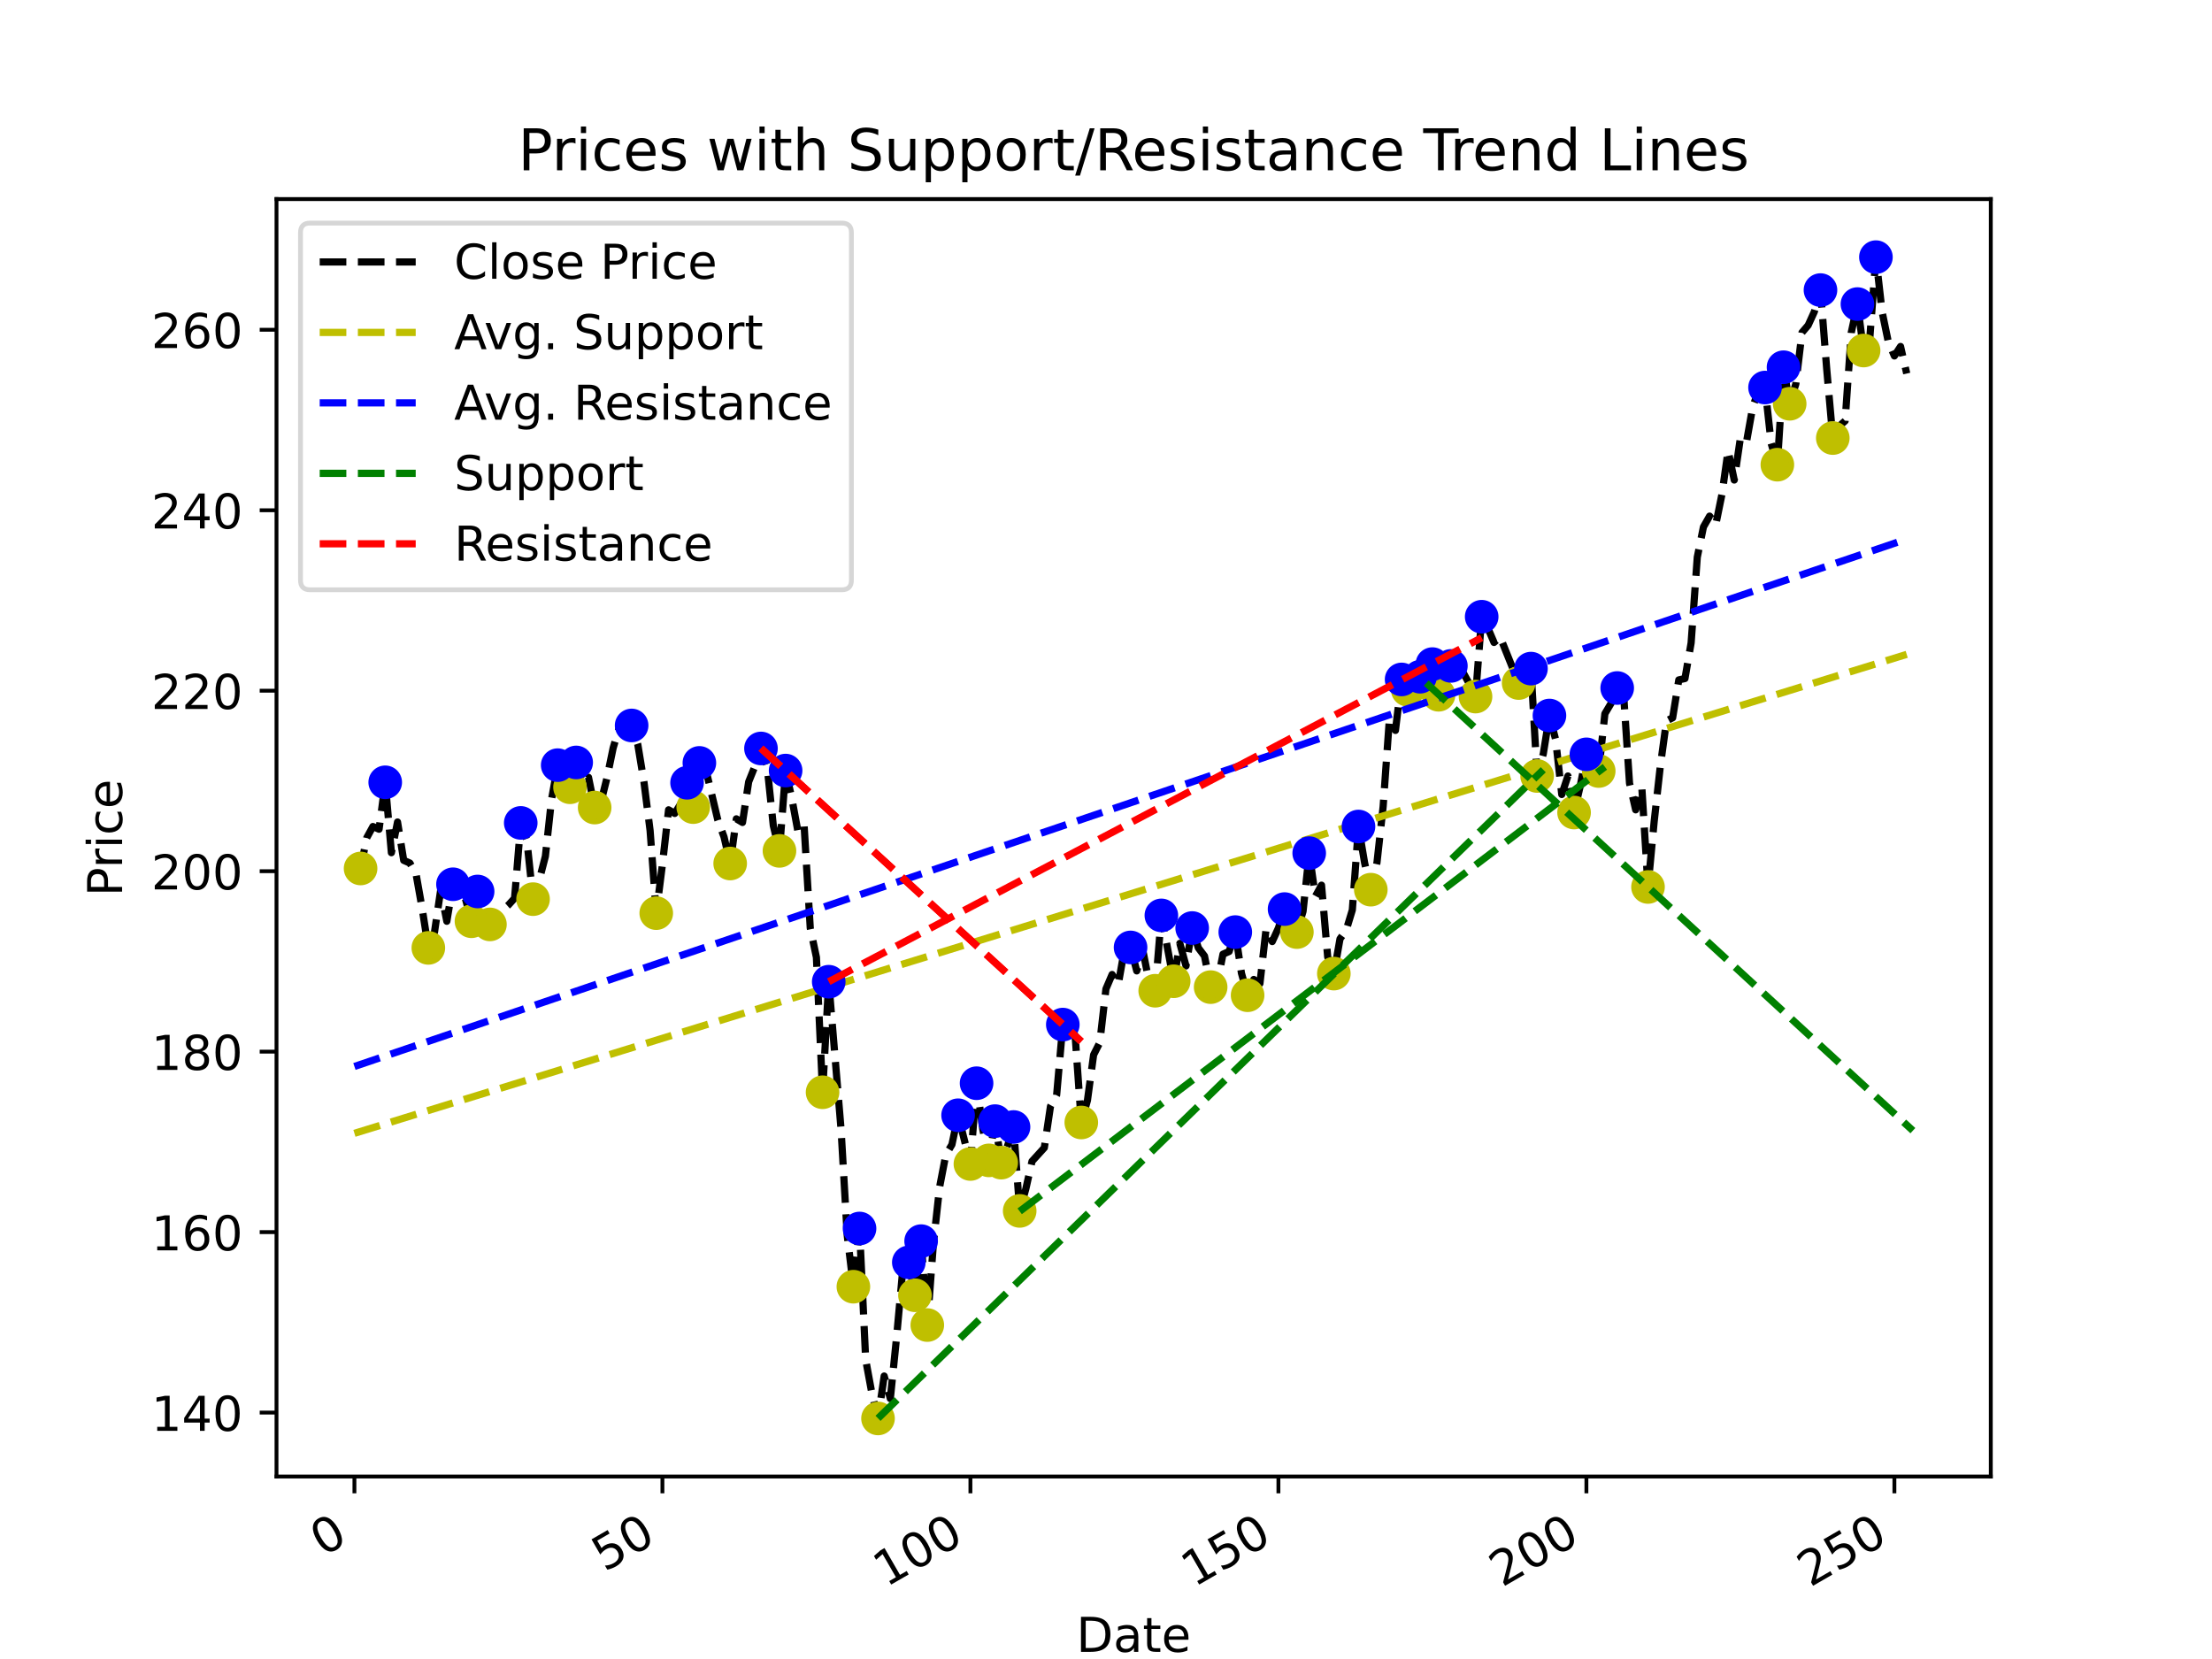 <?xml version="1.0" encoding="utf-8" standalone="no"?>
<!DOCTYPE svg PUBLIC "-//W3C//DTD SVG 1.1//EN"
  "http://www.w3.org/Graphics/SVG/1.1/DTD/svg11.dtd">
<!-- Created with matplotlib (https://matplotlib.org/) -->
<svg height="345.6pt" version="1.1" viewBox="0 0 460.8 345.6" width="460.8pt" xmlns="http://www.w3.org/2000/svg" xmlns:xlink="http://www.w3.org/1999/xlink">
 <defs>
  <style type="text/css">*{stroke-linecap:butt;stroke-linejoin:round;}</style>
 </defs>
 <g id="figure_1">
  <g id="patch_1">
   <path d="M 0 345.6 
L 460.8 345.6 
L 460.8 0 
L 0 0 
z
" style="fill:#ffffff;"/>
  </g>
  <g id="axes_1">
   <g id="patch_2">
    <path d="M 57.6 307.584 
L 414.72 307.584 
L 414.72 41.472 
L 57.6 41.472 
z
" style="fill:#ffffff;"/>
   </g>
   <g id="matplotlib.axis_1">
    <g id="xtick_1">
     <g id="line2d_1">
      <defs>
       <path d="M 0 0 
L 0 3.5 
" id="m4cea7597e9" style="stroke:#000000;stroke-width:0.8;"/>
      </defs>
      <g>
       <use style="stroke:#000000;stroke-width:0.8;" x="73.833" xlink:href="#m4cea7597e9" y="307.584"/>
      </g>
     </g>
     <g id="text_1">
      <!-- 0 -->
      <g transform="translate(67.283 324.346)rotate(-30)scale(0.1 -0.1)">
       <defs>
        <path d="M 31.781 66.406 
Q 24.172 66.406 20.328 58.906 
Q 16.5 51.422 16.5 36.375 
Q 16.5 21.391 20.328 13.891 
Q 24.172 6.391 31.781 6.391 
Q 39.453 6.391 43.281 13.891 
Q 47.125 21.391 47.125 36.375 
Q 47.125 51.422 43.281 58.906 
Q 39.453 66.406 31.781 66.406 
z
M 31.781 74.219 
Q 44.047 74.219 50.516 64.516 
Q 56.984 54.828 56.984 36.375 
Q 56.984 17.969 50.516 8.266 
Q 44.047 -1.422 31.781 -1.422 
Q 19.531 -1.422 13.062 8.266 
Q 6.594 17.969 6.594 36.375 
Q 6.594 54.828 13.062 64.516 
Q 19.531 74.219 31.781 74.219 
z
" id="DejaVuSans-48"/>
       </defs>
       <use xlink:href="#DejaVuSans-48"/>
      </g>
     </g>
    </g>
    <g id="xtick_2">
     <g id="line2d_2">
      <g>
       <use style="stroke:#000000;stroke-width:0.8;" x="137.994" xlink:href="#m4cea7597e9" y="307.584"/>
      </g>
     </g>
     <g id="text_2">
      <!-- 50 -->
      <g transform="translate(125.934 327.527)rotate(-30)scale(0.1 -0.1)">
       <defs>
        <path d="M 10.797 72.906 
L 49.516 72.906 
L 49.516 64.594 
L 19.828 64.594 
L 19.828 46.734 
Q 21.969 47.469 24.109 47.828 
Q 26.266 48.188 28.422 48.188 
Q 40.625 48.188 47.75 41.5 
Q 54.891 34.812 54.891 23.391 
Q 54.891 11.625 47.562 5.094 
Q 40.234 -1.422 26.906 -1.422 
Q 22.312 -1.422 17.547 -0.641 
Q 12.797 0.141 7.719 1.703 
L 7.719 11.625 
Q 12.109 9.234 16.797 8.062 
Q 21.484 6.891 26.703 6.891 
Q 35.156 6.891 40.078 11.328 
Q 45.016 15.766 45.016 23.391 
Q 45.016 31 40.078 35.438 
Q 35.156 39.891 26.703 39.891 
Q 22.75 39.891 18.812 39.016 
Q 14.891 38.141 10.797 36.281 
z
" id="DejaVuSans-53"/>
       </defs>
       <use xlink:href="#DejaVuSans-53"/>
       <use x="63.623" xlink:href="#DejaVuSans-48"/>
      </g>
     </g>
    </g>
    <g id="xtick_3">
     <g id="line2d_3">
      <g>
       <use style="stroke:#000000;stroke-width:0.8;" x="202.155" xlink:href="#m4cea7597e9" y="307.584"/>
      </g>
     </g>
     <g id="text_3">
      <!-- 100 -->
      <g transform="translate(184.585 330.708)rotate(-30)scale(0.1 -0.1)">
       <defs>
        <path d="M 12.406 8.297 
L 28.516 8.297 
L 28.516 63.922 
L 10.984 60.406 
L 10.984 69.391 
L 28.422 72.906 
L 38.281 72.906 
L 38.281 8.297 
L 54.391 8.297 
L 54.391 0 
L 12.406 0 
z
" id="DejaVuSans-49"/>
       </defs>
       <use xlink:href="#DejaVuSans-49"/>
       <use x="63.623" xlink:href="#DejaVuSans-48"/>
       <use x="127.246" xlink:href="#DejaVuSans-48"/>
      </g>
     </g>
    </g>
    <g id="xtick_4">
     <g id="line2d_4">
      <g>
       <use style="stroke:#000000;stroke-width:0.8;" x="266.316" xlink:href="#m4cea7597e9" y="307.584"/>
      </g>
     </g>
     <g id="text_4">
      <!-- 150 -->
      <g transform="translate(248.746 330.708)rotate(-30)scale(0.1 -0.1)">
       <use xlink:href="#DejaVuSans-49"/>
       <use x="63.623" xlink:href="#DejaVuSans-53"/>
       <use x="127.246" xlink:href="#DejaVuSans-48"/>
      </g>
     </g>
    </g>
    <g id="xtick_5">
     <g id="line2d_5">
      <g>
       <use style="stroke:#000000;stroke-width:0.8;" x="330.477" xlink:href="#m4cea7597e9" y="307.584"/>
      </g>
     </g>
     <g id="text_5">
      <!-- 200 -->
      <g transform="translate(312.907 330.708)rotate(-30)scale(0.1 -0.1)">
       <defs>
        <path d="M 19.188 8.297 
L 53.609 8.297 
L 53.609 0 
L 7.328 0 
L 7.328 8.297 
Q 12.938 14.109 22.625 23.891 
Q 32.328 33.688 34.812 36.531 
Q 39.547 41.844 41.422 45.531 
Q 43.312 49.219 43.312 52.781 
Q 43.312 58.594 39.234 62.25 
Q 35.156 65.922 28.609 65.922 
Q 23.969 65.922 18.812 64.312 
Q 13.672 62.703 7.812 59.422 
L 7.812 69.391 
Q 13.766 71.781 18.938 73 
Q 24.125 74.219 28.422 74.219 
Q 39.75 74.219 46.484 68.547 
Q 53.219 62.891 53.219 53.422 
Q 53.219 48.922 51.531 44.891 
Q 49.859 40.875 45.406 35.406 
Q 44.188 33.984 37.641 27.219 
Q 31.109 20.453 19.188 8.297 
z
" id="DejaVuSans-50"/>
       </defs>
       <use xlink:href="#DejaVuSans-50"/>
       <use x="63.623" xlink:href="#DejaVuSans-48"/>
       <use x="127.246" xlink:href="#DejaVuSans-48"/>
      </g>
     </g>
    </g>
    <g id="xtick_6">
     <g id="line2d_6">
      <g>
       <use style="stroke:#000000;stroke-width:0.8;" x="394.638" xlink:href="#m4cea7597e9" y="307.584"/>
      </g>
     </g>
     <g id="text_6">
      <!-- 250 -->
      <g transform="translate(377.068 330.708)rotate(-30)scale(0.1 -0.1)">
       <use xlink:href="#DejaVuSans-50"/>
       <use x="63.623" xlink:href="#DejaVuSans-53"/>
       <use x="127.246" xlink:href="#DejaVuSans-48"/>
      </g>
     </g>
    </g>
    <g id="text_7">
     <!-- Date -->
     <g transform="translate(224.209 344.108)scale(0.1 -0.1)">
      <defs>
       <path d="M 19.672 64.797 
L 19.672 8.109 
L 31.594 8.109 
Q 46.688 8.109 53.688 14.938 
Q 60.688 21.781 60.688 36.531 
Q 60.688 51.172 53.688 57.984 
Q 46.688 64.797 31.594 64.797 
z
M 9.812 72.906 
L 30.078 72.906 
Q 51.266 72.906 61.172 64.094 
Q 71.094 55.281 71.094 36.531 
Q 71.094 17.672 61.125 8.828 
Q 51.172 0 30.078 0 
L 9.812 0 
z
" id="DejaVuSans-68"/>
       <path d="M 34.281 27.484 
Q 23.391 27.484 19.188 25 
Q 14.984 22.516 14.984 16.5 
Q 14.984 11.719 18.141 8.906 
Q 21.297 6.109 26.703 6.109 
Q 34.188 6.109 38.703 11.406 
Q 43.219 16.703 43.219 25.484 
L 43.219 27.484 
z
M 52.203 31.203 
L 52.203 0 
L 43.219 0 
L 43.219 8.297 
Q 40.141 3.328 35.547 0.953 
Q 30.953 -1.422 24.312 -1.422 
Q 15.922 -1.422 10.953 3.297 
Q 6 8.016 6 15.922 
Q 6 25.141 12.172 29.828 
Q 18.359 34.516 30.609 34.516 
L 43.219 34.516 
L 43.219 35.406 
Q 43.219 41.609 39.141 45 
Q 35.062 48.391 27.688 48.391 
Q 23 48.391 18.547 47.266 
Q 14.109 46.141 10.016 43.891 
L 10.016 52.203 
Q 14.938 54.109 19.578 55.047 
Q 24.219 56 28.609 56 
Q 40.484 56 46.344 49.844 
Q 52.203 43.703 52.203 31.203 
z
" id="DejaVuSans-97"/>
       <path d="M 18.312 70.219 
L 18.312 54.688 
L 36.812 54.688 
L 36.812 47.703 
L 18.312 47.703 
L 18.312 18.016 
Q 18.312 11.328 20.141 9.422 
Q 21.969 7.516 27.594 7.516 
L 36.812 7.516 
L 36.812 0 
L 27.594 0 
Q 17.188 0 13.234 3.875 
Q 9.281 7.766 9.281 18.016 
L 9.281 47.703 
L 2.688 47.703 
L 2.688 54.688 
L 9.281 54.688 
L 9.281 70.219 
z
" id="DejaVuSans-116"/>
       <path d="M 56.203 29.594 
L 56.203 25.203 
L 14.891 25.203 
Q 15.484 15.922 20.484 11.062 
Q 25.484 6.203 34.422 6.203 
Q 39.594 6.203 44.453 7.469 
Q 49.312 8.734 54.109 11.281 
L 54.109 2.781 
Q 49.266 0.734 44.188 -0.344 
Q 39.109 -1.422 33.891 -1.422 
Q 20.797 -1.422 13.156 6.188 
Q 5.516 13.812 5.516 26.812 
Q 5.516 40.234 12.766 48.109 
Q 20.016 56 32.328 56 
Q 43.359 56 49.781 48.891 
Q 56.203 41.797 56.203 29.594 
z
M 47.219 32.234 
Q 47.125 39.594 43.094 43.984 
Q 39.062 48.391 32.422 48.391 
Q 24.906 48.391 20.391 44.141 
Q 15.875 39.891 15.188 32.172 
z
" id="DejaVuSans-101"/>
      </defs>
      <use xlink:href="#DejaVuSans-68"/>
      <use x="77.002" xlink:href="#DejaVuSans-97"/>
      <use x="138.281" xlink:href="#DejaVuSans-116"/>
      <use x="177.49" xlink:href="#DejaVuSans-101"/>
     </g>
    </g>
   </g>
   <g id="matplotlib.axis_2">
    <g id="ytick_1">
     <g id="line2d_7">
      <defs>
       <path d="M 0 0 
L -3.5 0 
" id="m6078e60334" style="stroke:#000000;stroke-width:0.8;"/>
      </defs>
      <g>
       <use style="stroke:#000000;stroke-width:0.8;" x="57.6" xlink:href="#m6078e60334" y="294.266"/>
      </g>
     </g>
     <g id="text_8">
      <!-- 140 -->
      <g transform="translate(31.512 298.065)scale(0.1 -0.1)">
       <defs>
        <path d="M 37.797 64.312 
L 12.891 25.391 
L 37.797 25.391 
z
M 35.203 72.906 
L 47.609 72.906 
L 47.609 25.391 
L 58.016 25.391 
L 58.016 17.188 
L 47.609 17.188 
L 47.609 0 
L 37.797 0 
L 37.797 17.188 
L 4.891 17.188 
L 4.891 26.703 
z
" id="DejaVuSans-52"/>
       </defs>
       <use xlink:href="#DejaVuSans-49"/>
       <use x="63.623" xlink:href="#DejaVuSans-52"/>
       <use x="127.246" xlink:href="#DejaVuSans-48"/>
      </g>
     </g>
    </g>
    <g id="ytick_2">
     <g id="line2d_8">
      <g>
       <use style="stroke:#000000;stroke-width:0.8;" x="57.6" xlink:href="#m6078e60334" y="256.672"/>
      </g>
     </g>
     <g id="text_9">
      <!-- 160 -->
      <g transform="translate(31.512 260.471)scale(0.1 -0.1)">
       <defs>
        <path d="M 33.016 40.375 
Q 26.375 40.375 22.484 35.828 
Q 18.609 31.297 18.609 23.391 
Q 18.609 15.531 22.484 10.953 
Q 26.375 6.391 33.016 6.391 
Q 39.656 6.391 43.531 10.953 
Q 47.406 15.531 47.406 23.391 
Q 47.406 31.297 43.531 35.828 
Q 39.656 40.375 33.016 40.375 
z
M 52.594 71.297 
L 52.594 62.312 
Q 48.875 64.062 45.094 64.984 
Q 41.312 65.922 37.594 65.922 
Q 27.828 65.922 22.672 59.328 
Q 17.531 52.734 16.797 39.406 
Q 19.672 43.656 24.016 45.922 
Q 28.375 48.188 33.594 48.188 
Q 44.578 48.188 50.953 41.516 
Q 57.328 34.859 57.328 23.391 
Q 57.328 12.156 50.688 5.359 
Q 44.047 -1.422 33.016 -1.422 
Q 20.359 -1.422 13.672 8.266 
Q 6.984 17.969 6.984 36.375 
Q 6.984 53.656 15.188 63.938 
Q 23.391 74.219 37.203 74.219 
Q 40.922 74.219 44.703 73.484 
Q 48.484 72.75 52.594 71.297 
z
" id="DejaVuSans-54"/>
       </defs>
       <use xlink:href="#DejaVuSans-49"/>
       <use x="63.623" xlink:href="#DejaVuSans-54"/>
       <use x="127.246" xlink:href="#DejaVuSans-48"/>
      </g>
     </g>
    </g>
    <g id="ytick_3">
     <g id="line2d_9">
      <g>
       <use style="stroke:#000000;stroke-width:0.8;" x="57.6" xlink:href="#m6078e60334" y="219.077"/>
      </g>
     </g>
     <g id="text_10">
      <!-- 180 -->
      <g transform="translate(31.512 222.877)scale(0.1 -0.1)">
       <defs>
        <path d="M 31.781 34.625 
Q 24.75 34.625 20.719 30.859 
Q 16.703 27.094 16.703 20.516 
Q 16.703 13.922 20.719 10.156 
Q 24.75 6.391 31.781 6.391 
Q 38.812 6.391 42.859 10.172 
Q 46.922 13.969 46.922 20.516 
Q 46.922 27.094 42.891 30.859 
Q 38.875 34.625 31.781 34.625 
z
M 21.922 38.812 
Q 15.578 40.375 12.031 44.719 
Q 8.5 49.078 8.5 55.328 
Q 8.5 64.062 14.719 69.141 
Q 20.953 74.219 31.781 74.219 
Q 42.672 74.219 48.875 69.141 
Q 55.078 64.062 55.078 55.328 
Q 55.078 49.078 51.531 44.719 
Q 48 40.375 41.703 38.812 
Q 48.828 37.156 52.797 32.312 
Q 56.781 27.484 56.781 20.516 
Q 56.781 9.906 50.312 4.234 
Q 43.844 -1.422 31.781 -1.422 
Q 19.734 -1.422 13.25 4.234 
Q 6.781 9.906 6.781 20.516 
Q 6.781 27.484 10.781 32.312 
Q 14.797 37.156 21.922 38.812 
z
M 18.312 54.391 
Q 18.312 48.734 21.844 45.562 
Q 25.391 42.391 31.781 42.391 
Q 38.141 42.391 41.719 45.562 
Q 45.312 48.734 45.312 54.391 
Q 45.312 60.062 41.719 63.234 
Q 38.141 66.406 31.781 66.406 
Q 25.391 66.406 21.844 63.234 
Q 18.312 60.062 18.312 54.391 
z
" id="DejaVuSans-56"/>
       </defs>
       <use xlink:href="#DejaVuSans-49"/>
       <use x="63.623" xlink:href="#DejaVuSans-56"/>
       <use x="127.246" xlink:href="#DejaVuSans-48"/>
      </g>
     </g>
    </g>
    <g id="ytick_4">
     <g id="line2d_10">
      <g>
       <use style="stroke:#000000;stroke-width:0.8;" x="57.6" xlink:href="#m6078e60334" y="181.483"/>
      </g>
     </g>
     <g id="text_11">
      <!-- 200 -->
      <g transform="translate(31.512 185.282)scale(0.1 -0.1)">
       <use xlink:href="#DejaVuSans-50"/>
       <use x="63.623" xlink:href="#DejaVuSans-48"/>
       <use x="127.246" xlink:href="#DejaVuSans-48"/>
      </g>
     </g>
    </g>
    <g id="ytick_5">
     <g id="line2d_11">
      <g>
       <use style="stroke:#000000;stroke-width:0.8;" x="57.6" xlink:href="#m6078e60334" y="143.889"/>
      </g>
     </g>
     <g id="text_12">
      <!-- 220 -->
      <g transform="translate(31.512 147.688)scale(0.1 -0.1)">
       <use xlink:href="#DejaVuSans-50"/>
       <use x="63.623" xlink:href="#DejaVuSans-50"/>
       <use x="127.246" xlink:href="#DejaVuSans-48"/>
      </g>
     </g>
    </g>
    <g id="ytick_6">
     <g id="line2d_12">
      <g>
       <use style="stroke:#000000;stroke-width:0.8;" x="57.6" xlink:href="#m6078e60334" y="106.294"/>
      </g>
     </g>
     <g id="text_13">
      <!-- 240 -->
      <g transform="translate(31.512 110.093)scale(0.1 -0.1)">
       <use xlink:href="#DejaVuSans-50"/>
       <use x="63.623" xlink:href="#DejaVuSans-52"/>
       <use x="127.246" xlink:href="#DejaVuSans-48"/>
      </g>
     </g>
    </g>
    <g id="ytick_7">
     <g id="line2d_13">
      <g>
       <use style="stroke:#000000;stroke-width:0.8;" x="57.6" xlink:href="#m6078e60334" y="68.7"/>
      </g>
     </g>
     <g id="text_14">
      <!-- 260 -->
      <g transform="translate(31.512 72.499)scale(0.1 -0.1)">
       <use xlink:href="#DejaVuSans-50"/>
       <use x="63.623" xlink:href="#DejaVuSans-54"/>
       <use x="127.246" xlink:href="#DejaVuSans-48"/>
      </g>
     </g>
    </g>
    <g id="text_15">
     <!-- Price -->
     <g transform="translate(25.433 186.726)rotate(-90)scale(0.1 -0.1)">
      <defs>
       <path d="M 19.672 64.797 
L 19.672 37.406 
L 32.078 37.406 
Q 38.969 37.406 42.719 40.969 
Q 46.484 44.531 46.484 51.125 
Q 46.484 57.672 42.719 61.234 
Q 38.969 64.797 32.078 64.797 
z
M 9.812 72.906 
L 32.078 72.906 
Q 44.344 72.906 50.609 67.359 
Q 56.891 61.812 56.891 51.125 
Q 56.891 40.328 50.609 34.812 
Q 44.344 29.297 32.078 29.297 
L 19.672 29.297 
L 19.672 0 
L 9.812 0 
z
" id="DejaVuSans-80"/>
       <path d="M 41.109 46.297 
Q 39.594 47.172 37.812 47.578 
Q 36.031 48 33.891 48 
Q 26.266 48 22.188 43.047 
Q 18.109 38.094 18.109 28.812 
L 18.109 0 
L 9.078 0 
L 9.078 54.688 
L 18.109 54.688 
L 18.109 46.188 
Q 20.953 51.172 25.484 53.578 
Q 30.031 56 36.531 56 
Q 37.453 56 38.578 55.875 
Q 39.703 55.766 41.062 55.516 
z
" id="DejaVuSans-114"/>
       <path d="M 9.422 54.688 
L 18.406 54.688 
L 18.406 0 
L 9.422 0 
z
M 9.422 75.984 
L 18.406 75.984 
L 18.406 64.594 
L 9.422 64.594 
z
" id="DejaVuSans-105"/>
       <path d="M 48.781 52.594 
L 48.781 44.188 
Q 44.969 46.297 41.141 47.344 
Q 37.312 48.391 33.406 48.391 
Q 24.656 48.391 19.812 42.844 
Q 14.984 37.312 14.984 27.297 
Q 14.984 17.281 19.812 11.734 
Q 24.656 6.203 33.406 6.203 
Q 37.312 6.203 41.141 7.25 
Q 44.969 8.297 48.781 10.406 
L 48.781 2.094 
Q 45.016 0.344 40.984 -0.531 
Q 36.969 -1.422 32.422 -1.422 
Q 20.062 -1.422 12.781 6.344 
Q 5.516 14.109 5.516 27.297 
Q 5.516 40.672 12.859 48.328 
Q 20.219 56 33.016 56 
Q 37.156 56 41.109 55.141 
Q 45.062 54.297 48.781 52.594 
z
" id="DejaVuSans-99"/>
      </defs>
      <use xlink:href="#DejaVuSans-80"/>
      <use x="58.553" xlink:href="#DejaVuSans-114"/>
      <use x="99.666" xlink:href="#DejaVuSans-105"/>
      <use x="127.449" xlink:href="#DejaVuSans-99"/>
      <use x="182.43" xlink:href="#DejaVuSans-101"/>
     </g>
    </g>
   </g>
   <g id="line2d_14">
    <path clip-path="url(#p95060a21b9)" d="M 73.833 180.167 
L 75.116 180.919 
L 76.399 174.528 
L 77.682 172.178 
L 78.966 172.742 
L 80.249 162.968 
L 81.532 177.63 
L 82.815 171.238 
L 84.098 179.227 
L 85.382 179.791 
L 86.665 182.047 
L 87.948 189.284 
L 89.231 197.461 
L 90.515 194.171 
L 91.798 185.43 
L 93.081 191.915 
L 94.364 184.209 
L 95.647 187.968 
L 96.931 187.122 
L 98.214 191.915 
L 99.497 185.712 
L 100.78 187.968 
L 102.064 192.573 
L 104.63 189.66 
L 105.913 188.532 
L 107.196 187.122 
L 108.48 171.426 
L 109.763 175.092 
L 111.046 187.31 
L 112.329 183.363 
L 113.613 178.381 
L 114.896 166.539 
L 116.179 159.396 
L 117.462 159.866 
L 118.745 164.002 
L 120.029 158.832 
L 121.312 163.156 
L 122.595 161.934 
L 123.878 168.231 
L 125.162 167.197 
L 126.445 162.028 
L 127.728 155.825 
L 129.011 151.501 
L 130.294 152.253 
L 131.578 151.125 
L 132.861 155.073 
L 134.144 162.874 
L 135.427 173.024 
L 136.71 190.224 
L 137.994 180.073 
L 139.277 168.701 
L 140.56 169.453 
L 141.843 167.385 
L 143.127 163.062 
L 144.41 168.137 
L 145.693 158.926 
L 146.976 160.054 
L 149.543 170.863 
L 150.826 174.34 
L 152.109 179.885 
L 153.392 170.581 
L 154.676 171.332 
L 155.959 162.874 
L 157.242 159.678 
L 158.525 155.919 
L 159.808 159.678 
L 161.092 171.99 
L 162.375 177.254 
L 163.658 160.524 
L 164.941 166.257 
L 166.225 173.212 
L 167.508 171.896 
L 168.791 193.325 
L 170.074 199.434 
L 171.357 227.536 
L 172.641 204.51 
L 175.207 235.243 
L 176.49 257.33 
L 177.774 268.044 
L 179.057 255.92 
L 180.34 283.27 
L 181.623 290.225 
L 182.906 295.488 
L 184.19 286.653 
L 185.473 291.353 
L 186.756 278.758 
L 188.039 264.755 
L 189.322 262.969 
L 190.606 269.83 
L 191.889 258.551 
L 193.172 276.033 
L 194.455 258.927 
L 195.739 247.273 
L 197.022 240.6 
L 198.305 238.438 
L 199.588 232.329 
L 202.155 242.48 
L 203.438 225.656 
L 204.721 235.149 
L 206.004 241.728 
L 207.288 233.551 
L 208.571 242.198 
L 209.854 238.814 
L 211.137 234.773 
L 212.42 252.254 
L 213.704 247.649 
L 214.987 241.916 
L 217.553 239.096 
L 218.837 230.45 
L 220.12 228.1 
L 221.403 213.438 
L 222.686 214.378 
L 223.969 215.694 
L 225.253 233.833 
L 226.536 229.228 
L 227.819 219.735 
L 229.102 217.198 
L 230.386 206.013 
L 231.669 203.006 
L 232.952 205.073 
L 234.235 197.837 
L 235.518 197.367 
L 236.802 202.254 
L 238.085 198.025 
L 239.368 204.51 
L 240.651 206.389 
L 241.934 190.694 
L 244.501 204.416 
L 245.784 196.521 
L 247.067 201.22 
L 248.351 193.325 
L 249.634 197.461 
L 250.917 199.152 
L 252.2 205.637 
L 253.483 205.261 
L 254.767 198.776 
L 256.05 198.212 
L 257.333 194.171 
L 258.616 202.724 
L 259.9 207.329 
L 261.183 204.04 
L 262.466 204.885 
L 263.749 193.513 
L 265.032 196.145 
L 266.316 193.325 
L 267.599 189.378 
L 268.882 192.949 
L 270.165 194.171 
L 271.449 189.848 
L 272.732 177.724 
L 274.015 186.746 
L 275.298 184.397 
L 276.581 199.34 
L 277.865 202.818 
L 279.148 195.581 
L 280.431 193.795 
L 281.714 189.566 
L 282.998 172.178 
L 284.281 179.791 
L 285.564 185.336 
L 286.847 179.697 
L 288.13 168.043 
L 289.414 150.092 
L 290.697 152.159 
L 291.98 141.539 
L 293.263 143.701 
L 294.546 141.727 
L 295.83 140.975 
L 297.113 142.197 
L 298.396 138.343 
L 299.679 144.734 
L 300.963 140.411 
L 302.246 138.719 
L 303.529 140.505 
L 304.812 140.129 
L 306.095 142.479 
L 307.379 145.11 
L 308.662 128.475 
L 309.945 130.825 
L 311.228 133.832 
L 312.512 132.704 
L 316.361 142.291 
L 317.644 141.351 
L 318.928 139.283 
L 320.211 161.652 
L 321.494 157.047 
L 322.777 149.058 
L 324.061 154.039 
L 325.344 165.505 
L 326.627 161.652 
L 327.91 169.265 
L 329.193 163.72 
L 330.477 157.141 
L 331.76 158.08 
L 333.043 160.618 
L 334.326 148.682 
L 335.61 146.52 
L 336.893 143.325 
L 338.176 143.889 
L 339.459 163.156 
L 340.742 168.701 
L 342.026 164.096 
L 343.309 184.772 
L 344.592 171.145 
L 345.875 159.584 
L 347.158 150.186 
L 348.442 149.528 
L 349.725 141.633 
L 351.008 141.351 
L 352.291 133.926 
L 353.575 116.069 
L 354.858 109.772 
L 356.141 107.516 
L 357.424 109.302 
L 358.707 103.005 
L 359.991 93.888 
L 361.274 99.997 
L 362.557 91.256 
L 363.84 92.008 
L 365.124 84.771 
L 366.407 81.2 
L 367.69 80.73 
L 368.973 92.384 
L 370.256 96.802 
L 371.54 76.501 
L 372.823 84.113 
L 374.106 79.978 
L 375.389 69.264 
L 376.673 67.76 
L 377.956 64.94 
L 379.239 60.429 
L 380.522 76.689 
L 381.805 91.256 
L 383.089 88.813 
L 384.372 87.685 
L 385.655 69.264 
L 386.938 63.343 
L 388.222 73.023 
L 389.505 70.579 
L 390.788 53.568 
L 392.071 64.94 
L 393.354 71.143 
L 394.638 74.151 
L 395.921 72.177 
L 397.204 77.816 
L 397.204 77.816 
" style="fill:none;stroke:#000000;stroke-dasharray:5.55,2.4;stroke-dashoffset:0;stroke-width:1.5;"/>
   </g>
   <g id="line2d_15">
    <defs>
     <path d="M 0 3 
C 0.796 3 1.559 2.684 2.121 2.121 
C 2.684 1.559 3 0.796 3 0 
C 3 -0.796 2.684 -1.559 2.121 -2.121 
C 1.559 -2.684 0.796 -3 0 -3 
C -0.796 -3 -1.559 -2.684 -2.121 -2.121 
C -2.684 -1.559 -3 -0.796 -3 0 
C -3 0.796 -2.684 1.559 -2.121 2.121 
C -1.559 2.684 -0.796 3 0 3 
z
" id="m75496d4ea0" style="stroke:#bfbf00;"/>
    </defs>
    <g clip-path="url(#p95060a21b9)">
     <use style="fill:#bfbf00;stroke:#bfbf00;" x="75.116" xlink:href="#m75496d4ea0" y="180.919"/>
     <use style="fill:#bfbf00;stroke:#bfbf00;" x="89.231" xlink:href="#m75496d4ea0" y="197.461"/>
     <use style="fill:#bfbf00;stroke:#bfbf00;" x="98.214" xlink:href="#m75496d4ea0" y="191.915"/>
     <use style="fill:#bfbf00;stroke:#bfbf00;" x="102.064" xlink:href="#m75496d4ea0" y="192.573"/>
     <use style="fill:#bfbf00;stroke:#bfbf00;" x="111.046" xlink:href="#m75496d4ea0" y="187.31"/>
     <use style="fill:#bfbf00;stroke:#bfbf00;" x="118.745" xlink:href="#m75496d4ea0" y="164.002"/>
     <use style="fill:#bfbf00;stroke:#bfbf00;" x="123.878" xlink:href="#m75496d4ea0" y="168.231"/>
     <use style="fill:#bfbf00;stroke:#bfbf00;" x="136.71" xlink:href="#m75496d4ea0" y="190.224"/>
     <use style="fill:#bfbf00;stroke:#bfbf00;" x="144.41" xlink:href="#m75496d4ea0" y="168.137"/>
     <use style="fill:#bfbf00;stroke:#bfbf00;" x="152.109" xlink:href="#m75496d4ea0" y="179.885"/>
     <use style="fill:#bfbf00;stroke:#bfbf00;" x="162.375" xlink:href="#m75496d4ea0" y="177.254"/>
     <use style="fill:#bfbf00;stroke:#bfbf00;" x="171.357" xlink:href="#m75496d4ea0" y="227.536"/>
     <use style="fill:#bfbf00;stroke:#bfbf00;" x="177.774" xlink:href="#m75496d4ea0" y="268.044"/>
     <use style="fill:#bfbf00;stroke:#bfbf00;" x="182.906" xlink:href="#m75496d4ea0" y="295.488"/>
     <use style="fill:#bfbf00;stroke:#bfbf00;" x="190.606" xlink:href="#m75496d4ea0" y="269.83"/>
     <use style="fill:#bfbf00;stroke:#bfbf00;" x="193.172" xlink:href="#m75496d4ea0" y="276.033"/>
     <use style="fill:#bfbf00;stroke:#bfbf00;" x="202.155" xlink:href="#m75496d4ea0" y="242.48"/>
     <use style="fill:#bfbf00;stroke:#bfbf00;" x="206.004" xlink:href="#m75496d4ea0" y="241.728"/>
     <use style="fill:#bfbf00;stroke:#bfbf00;" x="208.571" xlink:href="#m75496d4ea0" y="242.198"/>
     <use style="fill:#bfbf00;stroke:#bfbf00;" x="212.42" xlink:href="#m75496d4ea0" y="252.254"/>
     <use style="fill:#bfbf00;stroke:#bfbf00;" x="225.253" xlink:href="#m75496d4ea0" y="233.833"/>
     <use style="fill:#bfbf00;stroke:#bfbf00;" x="240.651" xlink:href="#m75496d4ea0" y="206.389"/>
     <use style="fill:#bfbf00;stroke:#bfbf00;" x="244.501" xlink:href="#m75496d4ea0" y="204.416"/>
     <use style="fill:#bfbf00;stroke:#bfbf00;" x="252.2" xlink:href="#m75496d4ea0" y="205.637"/>
     <use style="fill:#bfbf00;stroke:#bfbf00;" x="259.9" xlink:href="#m75496d4ea0" y="207.329"/>
     <use style="fill:#bfbf00;stroke:#bfbf00;" x="270.165" xlink:href="#m75496d4ea0" y="194.171"/>
     <use style="fill:#bfbf00;stroke:#bfbf00;" x="277.865" xlink:href="#m75496d4ea0" y="202.818"/>
     <use style="fill:#bfbf00;stroke:#bfbf00;" x="285.564" xlink:href="#m75496d4ea0" y="185.336"/>
     <use style="fill:#bfbf00;stroke:#bfbf00;" x="293.263" xlink:href="#m75496d4ea0" y="143.701"/>
     <use style="fill:#bfbf00;stroke:#bfbf00;" x="297.113" xlink:href="#m75496d4ea0" y="142.197"/>
     <use style="fill:#bfbf00;stroke:#bfbf00;" x="299.679" xlink:href="#m75496d4ea0" y="144.734"/>
     <use style="fill:#bfbf00;stroke:#bfbf00;" x="307.379" xlink:href="#m75496d4ea0" y="145.11"/>
     <use style="fill:#bfbf00;stroke:#bfbf00;" x="316.361" xlink:href="#m75496d4ea0" y="142.291"/>
     <use style="fill:#bfbf00;stroke:#bfbf00;" x="320.211" xlink:href="#m75496d4ea0" y="161.652"/>
     <use style="fill:#bfbf00;stroke:#bfbf00;" x="327.91" xlink:href="#m75496d4ea0" y="169.265"/>
     <use style="fill:#bfbf00;stroke:#bfbf00;" x="333.043" xlink:href="#m75496d4ea0" y="160.618"/>
     <use style="fill:#bfbf00;stroke:#bfbf00;" x="343.309" xlink:href="#m75496d4ea0" y="184.772"/>
     <use style="fill:#bfbf00;stroke:#bfbf00;" x="370.256" xlink:href="#m75496d4ea0" y="96.802"/>
     <use style="fill:#bfbf00;stroke:#bfbf00;" x="372.823" xlink:href="#m75496d4ea0" y="84.113"/>
     <use style="fill:#bfbf00;stroke:#bfbf00;" x="381.805" xlink:href="#m75496d4ea0" y="91.256"/>
     <use style="fill:#bfbf00;stroke:#bfbf00;" x="388.222" xlink:href="#m75496d4ea0" y="73.023"/>
    </g>
   </g>
   <g id="line2d_16">
    <path clip-path="url(#p95060a21b9)" d="M 73.833 236.093 
L 397.204 136.315 
" style="fill:none;stroke:#bfbf00;stroke-dasharray:5.55,2.4;stroke-dashoffset:0;stroke-width:1.5;"/>
   </g>
   <g id="line2d_17">
    <defs>
     <path d="M 0 3 
C 0.796 3 1.559 2.684 2.121 2.121 
C 2.684 1.559 3 0.796 3 0 
C 3 -0.796 2.684 -1.559 2.121 -2.121 
C 1.559 -2.684 0.796 -3 0 -3 
C -0.796 -3 -1.559 -2.684 -2.121 -2.121 
C -2.684 -1.559 -3 -0.796 -3 0 
C -3 0.796 -2.684 1.559 -2.121 2.121 
C -1.559 2.684 -0.796 3 0 3 
z
" id="md9716afbb3" style="stroke:#0000ff;"/>
    </defs>
    <g clip-path="url(#p95060a21b9)">
     <use style="fill:#0000ff;stroke:#0000ff;" x="80.249" xlink:href="#md9716afbb3" y="162.968"/>
     <use style="fill:#0000ff;stroke:#0000ff;" x="94.364" xlink:href="#md9716afbb3" y="184.209"/>
     <use style="fill:#0000ff;stroke:#0000ff;" x="99.497" xlink:href="#md9716afbb3" y="185.712"/>
     <use style="fill:#0000ff;stroke:#0000ff;" x="108.48" xlink:href="#md9716afbb3" y="171.426"/>
     <use style="fill:#0000ff;stroke:#0000ff;" x="116.179" xlink:href="#md9716afbb3" y="159.396"/>
     <use style="fill:#0000ff;stroke:#0000ff;" x="120.029" xlink:href="#md9716afbb3" y="158.832"/>
     <use style="fill:#0000ff;stroke:#0000ff;" x="131.578" xlink:href="#md9716afbb3" y="151.125"/>
     <use style="fill:#0000ff;stroke:#0000ff;" x="143.127" xlink:href="#md9716afbb3" y="163.062"/>
     <use style="fill:#0000ff;stroke:#0000ff;" x="145.693" xlink:href="#md9716afbb3" y="158.926"/>
     <use style="fill:#0000ff;stroke:#0000ff;" x="158.525" xlink:href="#md9716afbb3" y="155.919"/>
     <use style="fill:#0000ff;stroke:#0000ff;" x="163.658" xlink:href="#md9716afbb3" y="160.524"/>
     <use style="fill:#0000ff;stroke:#0000ff;" x="172.641" xlink:href="#md9716afbb3" y="204.51"/>
     <use style="fill:#0000ff;stroke:#0000ff;" x="179.057" xlink:href="#md9716afbb3" y="255.92"/>
     <use style="fill:#0000ff;stroke:#0000ff;" x="189.322" xlink:href="#md9716afbb3" y="262.969"/>
     <use style="fill:#0000ff;stroke:#0000ff;" x="191.889" xlink:href="#md9716afbb3" y="258.551"/>
     <use style="fill:#0000ff;stroke:#0000ff;" x="199.588" xlink:href="#md9716afbb3" y="232.329"/>
     <use style="fill:#0000ff;stroke:#0000ff;" x="203.438" xlink:href="#md9716afbb3" y="225.656"/>
     <use style="fill:#0000ff;stroke:#0000ff;" x="207.288" xlink:href="#md9716afbb3" y="233.551"/>
     <use style="fill:#0000ff;stroke:#0000ff;" x="211.137" xlink:href="#md9716afbb3" y="234.773"/>
     <use style="fill:#0000ff;stroke:#0000ff;" x="221.403" xlink:href="#md9716afbb3" y="213.438"/>
     <use style="fill:#0000ff;stroke:#0000ff;" x="235.518" xlink:href="#md9716afbb3" y="197.367"/>
     <use style="fill:#0000ff;stroke:#0000ff;" x="241.934" xlink:href="#md9716afbb3" y="190.694"/>
     <use style="fill:#0000ff;stroke:#0000ff;" x="248.351" xlink:href="#md9716afbb3" y="193.325"/>
     <use style="fill:#0000ff;stroke:#0000ff;" x="257.333" xlink:href="#md9716afbb3" y="194.171"/>
     <use style="fill:#0000ff;stroke:#0000ff;" x="267.599" xlink:href="#md9716afbb3" y="189.378"/>
     <use style="fill:#0000ff;stroke:#0000ff;" x="272.732" xlink:href="#md9716afbb3" y="177.724"/>
     <use style="fill:#0000ff;stroke:#0000ff;" x="282.998" xlink:href="#md9716afbb3" y="172.178"/>
     <use style="fill:#0000ff;stroke:#0000ff;" x="291.98" xlink:href="#md9716afbb3" y="141.539"/>
     <use style="fill:#0000ff;stroke:#0000ff;" x="295.83" xlink:href="#md9716afbb3" y="140.975"/>
     <use style="fill:#0000ff;stroke:#0000ff;" x="298.396" xlink:href="#md9716afbb3" y="138.343"/>
     <use style="fill:#0000ff;stroke:#0000ff;" x="302.246" xlink:href="#md9716afbb3" y="138.719"/>
     <use style="fill:#0000ff;stroke:#0000ff;" x="308.662" xlink:href="#md9716afbb3" y="128.475"/>
     <use style="fill:#0000ff;stroke:#0000ff;" x="318.928" xlink:href="#md9716afbb3" y="139.283"/>
     <use style="fill:#0000ff;stroke:#0000ff;" x="322.777" xlink:href="#md9716afbb3" y="149.058"/>
     <use style="fill:#0000ff;stroke:#0000ff;" x="330.477" xlink:href="#md9716afbb3" y="157.141"/>
     <use style="fill:#0000ff;stroke:#0000ff;" x="336.893" xlink:href="#md9716afbb3" y="143.325"/>
     <use style="fill:#0000ff;stroke:#0000ff;" x="367.69" xlink:href="#md9716afbb3" y="80.73"/>
     <use style="fill:#0000ff;stroke:#0000ff;" x="371.54" xlink:href="#md9716afbb3" y="76.501"/>
     <use style="fill:#0000ff;stroke:#0000ff;" x="379.239" xlink:href="#md9716afbb3" y="60.429"/>
     <use style="fill:#0000ff;stroke:#0000ff;" x="386.938" xlink:href="#md9716afbb3" y="63.343"/>
     <use style="fill:#0000ff;stroke:#0000ff;" x="390.788" xlink:href="#md9716afbb3" y="53.568"/>
    </g>
   </g>
   <g id="line2d_18">
    <path clip-path="url(#p95060a21b9)" d="M 73.833 222.166 
L 397.204 112.301 
" style="fill:none;stroke:#0000ff;stroke-dasharray:5.55,2.4;stroke-dashoffset:0;stroke-width:1.5;"/>
   </g>
   <g id="line2d_19">
    <path clip-path="url(#p95060a21b9)" d="M 182.906 295.466 
L 321.494 160.352 
" style="fill:none;stroke:#008000;stroke-dasharray:5.55,2.4;stroke-dashoffset:0;stroke-width:1.5;"/>
   </g>
   <g id="line2d_20">
    <path clip-path="url(#p95060a21b9)" d="M 297.113 142.283 
L 398.487 235.535 
" style="fill:none;stroke:#008000;stroke-dasharray:5.55,2.4;stroke-dashoffset:0;stroke-width:1.5;"/>
   </g>
   <g id="line2d_21">
    <path clip-path="url(#p95060a21b9)" d="M 212.42 252.34 
L 334.326 159.745 
" style="fill:none;stroke:#008000;stroke-dasharray:5.55,2.4;stroke-dashoffset:0;stroke-width:1.5;"/>
   </g>
   <g id="line2d_22">
    <path clip-path="url(#p95060a21b9)" d="M 172.641 204.505 
L 308.662 132.845 
" style="fill:none;stroke:#ff0000;stroke-dasharray:5.55,2.4;stroke-dashoffset:0;stroke-width:1.5;"/>
   </g>
   <g id="line2d_23">
    <path clip-path="url(#p95060a21b9)" d="M 158.525 155.874 
L 225.253 216.958 
" style="fill:none;stroke:#ff0000;stroke-dasharray:5.55,2.4;stroke-dashoffset:0;stroke-width:1.5;"/>
   </g>
   <g id="line2d_24">
    <path clip-path="url(#p95060a21b9)" d="M 158.525 155.874 
L 225.253 216.958 
" style="fill:none;stroke:#ff0000;stroke-dasharray:5.55,2.4;stroke-dashoffset:0;stroke-width:1.5;"/>
   </g>
   <g id="patch_3">
    <path d="M 57.6 307.584 
L 57.6 41.472 
" style="fill:none;stroke:#000000;stroke-linecap:square;stroke-linejoin:miter;stroke-width:0.8;"/>
   </g>
   <g id="patch_4">
    <path d="M 414.72 307.584 
L 414.72 41.472 
" style="fill:none;stroke:#000000;stroke-linecap:square;stroke-linejoin:miter;stroke-width:0.8;"/>
   </g>
   <g id="patch_5">
    <path d="M 57.6 307.584 
L 414.72 307.584 
" style="fill:none;stroke:#000000;stroke-linecap:square;stroke-linejoin:miter;stroke-width:0.8;"/>
   </g>
   <g id="patch_6">
    <path d="M 57.6 41.472 
L 414.72 41.472 
" style="fill:none;stroke:#000000;stroke-linecap:square;stroke-linejoin:miter;stroke-width:0.8;"/>
   </g>
   <g id="text_16">
    <!-- Prices with Support/Resistance Trend Lines -->
    <g transform="translate(107.924 35.472)scale(0.12 -0.12)">
     <defs>
      <path d="M 44.281 53.078 
L 44.281 44.578 
Q 40.484 46.531 36.375 47.5 
Q 32.281 48.484 27.875 48.484 
Q 21.188 48.484 17.844 46.438 
Q 14.5 44.391 14.5 40.281 
Q 14.5 37.156 16.891 35.375 
Q 19.281 33.594 26.516 31.984 
L 29.594 31.297 
Q 39.156 29.25 43.188 25.516 
Q 47.219 21.781 47.219 15.094 
Q 47.219 7.469 41.188 3.016 
Q 35.156 -1.422 24.609 -1.422 
Q 20.219 -1.422 15.453 -0.562 
Q 10.688 0.297 5.422 2 
L 5.422 11.281 
Q 10.406 8.688 15.234 7.391 
Q 20.062 6.109 24.812 6.109 
Q 31.156 6.109 34.562 8.281 
Q 37.984 10.453 37.984 14.406 
Q 37.984 18.062 35.516 20.016 
Q 33.062 21.969 24.703 23.781 
L 21.578 24.516 
Q 13.234 26.266 9.516 29.906 
Q 5.812 33.547 5.812 39.891 
Q 5.812 47.609 11.281 51.797 
Q 16.75 56 26.812 56 
Q 31.781 56 36.172 55.266 
Q 40.578 54.547 44.281 53.078 
z
" id="DejaVuSans-115"/>
      <path id="DejaVuSans-32"/>
      <path d="M 4.203 54.688 
L 13.188 54.688 
L 24.422 12.016 
L 35.594 54.688 
L 46.188 54.688 
L 57.422 12.016 
L 68.609 54.688 
L 77.594 54.688 
L 63.281 0 
L 52.688 0 
L 40.922 44.828 
L 29.109 0 
L 18.5 0 
z
" id="DejaVuSans-119"/>
      <path d="M 54.891 33.016 
L 54.891 0 
L 45.906 0 
L 45.906 32.719 
Q 45.906 40.484 42.875 44.328 
Q 39.844 48.188 33.797 48.188 
Q 26.516 48.188 22.312 43.547 
Q 18.109 38.922 18.109 30.906 
L 18.109 0 
L 9.078 0 
L 9.078 75.984 
L 18.109 75.984 
L 18.109 46.188 
Q 21.344 51.125 25.703 53.562 
Q 30.078 56 35.797 56 
Q 45.219 56 50.047 50.172 
Q 54.891 44.344 54.891 33.016 
z
" id="DejaVuSans-104"/>
      <path d="M 53.516 70.516 
L 53.516 60.891 
Q 47.906 63.578 42.922 64.891 
Q 37.938 66.219 33.297 66.219 
Q 25.25 66.219 20.875 63.094 
Q 16.5 59.969 16.5 54.203 
Q 16.5 49.359 19.406 46.891 
Q 22.312 44.438 30.422 42.922 
L 36.375 41.703 
Q 47.406 39.594 52.656 34.297 
Q 57.906 29 57.906 20.125 
Q 57.906 9.516 50.797 4.047 
Q 43.703 -1.422 29.984 -1.422 
Q 24.812 -1.422 18.969 -0.25 
Q 13.141 0.922 6.891 3.219 
L 6.891 13.375 
Q 12.891 10.016 18.656 8.297 
Q 24.422 6.594 29.984 6.594 
Q 38.422 6.594 43.016 9.906 
Q 47.609 13.234 47.609 19.391 
Q 47.609 24.75 44.312 27.781 
Q 41.016 30.812 33.5 32.328 
L 27.484 33.5 
Q 16.453 35.688 11.516 40.375 
Q 6.594 45.062 6.594 53.422 
Q 6.594 63.094 13.406 68.656 
Q 20.219 74.219 32.172 74.219 
Q 37.312 74.219 42.625 73.281 
Q 47.953 72.359 53.516 70.516 
z
" id="DejaVuSans-83"/>
      <path d="M 8.5 21.578 
L 8.5 54.688 
L 17.484 54.688 
L 17.484 21.922 
Q 17.484 14.156 20.5 10.266 
Q 23.531 6.391 29.594 6.391 
Q 36.859 6.391 41.078 11.031 
Q 45.312 15.672 45.312 23.688 
L 45.312 54.688 
L 54.297 54.688 
L 54.297 0 
L 45.312 0 
L 45.312 8.406 
Q 42.047 3.422 37.719 1 
Q 33.406 -1.422 27.688 -1.422 
Q 18.266 -1.422 13.375 4.438 
Q 8.5 10.297 8.5 21.578 
z
M 31.109 56 
z
" id="DejaVuSans-117"/>
      <path d="M 18.109 8.203 
L 18.109 -20.797 
L 9.078 -20.797 
L 9.078 54.688 
L 18.109 54.688 
L 18.109 46.391 
Q 20.953 51.266 25.266 53.625 
Q 29.594 56 35.594 56 
Q 45.562 56 51.781 48.094 
Q 58.016 40.188 58.016 27.297 
Q 58.016 14.406 51.781 6.484 
Q 45.562 -1.422 35.594 -1.422 
Q 29.594 -1.422 25.266 0.953 
Q 20.953 3.328 18.109 8.203 
z
M 48.688 27.297 
Q 48.688 37.203 44.609 42.844 
Q 40.531 48.484 33.406 48.484 
Q 26.266 48.484 22.188 42.844 
Q 18.109 37.203 18.109 27.297 
Q 18.109 17.391 22.188 11.75 
Q 26.266 6.109 33.406 6.109 
Q 40.531 6.109 44.609 11.75 
Q 48.688 17.391 48.688 27.297 
z
" id="DejaVuSans-112"/>
      <path d="M 30.609 48.391 
Q 23.391 48.391 19.188 42.75 
Q 14.984 37.109 14.984 27.297 
Q 14.984 17.484 19.156 11.844 
Q 23.344 6.203 30.609 6.203 
Q 37.797 6.203 41.984 11.859 
Q 46.188 17.531 46.188 27.297 
Q 46.188 37.016 41.984 42.703 
Q 37.797 48.391 30.609 48.391 
z
M 30.609 56 
Q 42.328 56 49.016 48.375 
Q 55.719 40.766 55.719 27.297 
Q 55.719 13.875 49.016 6.219 
Q 42.328 -1.422 30.609 -1.422 
Q 18.844 -1.422 12.172 6.219 
Q 5.516 13.875 5.516 27.297 
Q 5.516 40.766 12.172 48.375 
Q 18.844 56 30.609 56 
z
" id="DejaVuSans-111"/>
      <path d="M 25.391 72.906 
L 33.688 72.906 
L 8.297 -9.281 
L 0 -9.281 
z
" id="DejaVuSans-47"/>
      <path d="M 44.391 34.188 
Q 47.562 33.109 50.562 29.594 
Q 53.562 26.078 56.594 19.922 
L 66.609 0 
L 56 0 
L 46.688 18.703 
Q 43.062 26.031 39.672 28.422 
Q 36.281 30.812 30.422 30.812 
L 19.672 30.812 
L 19.672 0 
L 9.812 0 
L 9.812 72.906 
L 32.078 72.906 
Q 44.578 72.906 50.734 67.672 
Q 56.891 62.453 56.891 51.906 
Q 56.891 45.016 53.688 40.469 
Q 50.484 35.938 44.391 34.188 
z
M 19.672 64.797 
L 19.672 38.922 
L 32.078 38.922 
Q 39.203 38.922 42.844 42.219 
Q 46.484 45.516 46.484 51.906 
Q 46.484 58.297 42.844 61.547 
Q 39.203 64.797 32.078 64.797 
z
" id="DejaVuSans-82"/>
      <path d="M 54.891 33.016 
L 54.891 0 
L 45.906 0 
L 45.906 32.719 
Q 45.906 40.484 42.875 44.328 
Q 39.844 48.188 33.797 48.188 
Q 26.516 48.188 22.312 43.547 
Q 18.109 38.922 18.109 30.906 
L 18.109 0 
L 9.078 0 
L 9.078 54.688 
L 18.109 54.688 
L 18.109 46.188 
Q 21.344 51.125 25.703 53.562 
Q 30.078 56 35.797 56 
Q 45.219 56 50.047 50.172 
Q 54.891 44.344 54.891 33.016 
z
" id="DejaVuSans-110"/>
      <path d="M -0.297 72.906 
L 61.375 72.906 
L 61.375 64.594 
L 35.5 64.594 
L 35.5 0 
L 25.594 0 
L 25.594 64.594 
L -0.297 64.594 
z
" id="DejaVuSans-84"/>
      <path d="M 45.406 46.391 
L 45.406 75.984 
L 54.391 75.984 
L 54.391 0 
L 45.406 0 
L 45.406 8.203 
Q 42.578 3.328 38.25 0.953 
Q 33.938 -1.422 27.875 -1.422 
Q 17.969 -1.422 11.734 6.484 
Q 5.516 14.406 5.516 27.297 
Q 5.516 40.188 11.734 48.094 
Q 17.969 56 27.875 56 
Q 33.938 56 38.25 53.625 
Q 42.578 51.266 45.406 46.391 
z
M 14.797 27.297 
Q 14.797 17.391 18.875 11.75 
Q 22.953 6.109 30.078 6.109 
Q 37.203 6.109 41.297 11.75 
Q 45.406 17.391 45.406 27.297 
Q 45.406 37.203 41.297 42.844 
Q 37.203 48.484 30.078 48.484 
Q 22.953 48.484 18.875 42.844 
Q 14.797 37.203 14.797 27.297 
z
" id="DejaVuSans-100"/>
      <path d="M 9.812 72.906 
L 19.672 72.906 
L 19.672 8.297 
L 55.172 8.297 
L 55.172 0 
L 9.812 0 
z
" id="DejaVuSans-76"/>
     </defs>
     <use xlink:href="#DejaVuSans-80"/>
     <use x="58.553" xlink:href="#DejaVuSans-114"/>
     <use x="99.666" xlink:href="#DejaVuSans-105"/>
     <use x="127.449" xlink:href="#DejaVuSans-99"/>
     <use x="182.43" xlink:href="#DejaVuSans-101"/>
     <use x="243.953" xlink:href="#DejaVuSans-115"/>
     <use x="296.053" xlink:href="#DejaVuSans-32"/>
     <use x="327.84" xlink:href="#DejaVuSans-119"/>
     <use x="409.627" xlink:href="#DejaVuSans-105"/>
     <use x="437.41" xlink:href="#DejaVuSans-116"/>
     <use x="476.619" xlink:href="#DejaVuSans-104"/>
     <use x="539.998" xlink:href="#DejaVuSans-32"/>
     <use x="571.785" xlink:href="#DejaVuSans-83"/>
     <use x="635.262" xlink:href="#DejaVuSans-117"/>
     <use x="698.641" xlink:href="#DejaVuSans-112"/>
     <use x="762.117" xlink:href="#DejaVuSans-112"/>
     <use x="825.594" xlink:href="#DejaVuSans-111"/>
     <use x="886.775" xlink:href="#DejaVuSans-114"/>
     <use x="927.889" xlink:href="#DejaVuSans-116"/>
     <use x="967.098" xlink:href="#DejaVuSans-47"/>
     <use x="1000.789" xlink:href="#DejaVuSans-82"/>
     <use x="1065.771" xlink:href="#DejaVuSans-101"/>
     <use x="1127.295" xlink:href="#DejaVuSans-115"/>
     <use x="1179.395" xlink:href="#DejaVuSans-105"/>
     <use x="1207.178" xlink:href="#DejaVuSans-115"/>
     <use x="1259.277" xlink:href="#DejaVuSans-116"/>
     <use x="1298.486" xlink:href="#DejaVuSans-97"/>
     <use x="1359.766" xlink:href="#DejaVuSans-110"/>
     <use x="1423.145" xlink:href="#DejaVuSans-99"/>
     <use x="1478.125" xlink:href="#DejaVuSans-101"/>
     <use x="1539.648" xlink:href="#DejaVuSans-32"/>
     <use x="1571.436" xlink:href="#DejaVuSans-84"/>
     <use x="1617.77" xlink:href="#DejaVuSans-114"/>
     <use x="1656.633" xlink:href="#DejaVuSans-101"/>
     <use x="1718.156" xlink:href="#DejaVuSans-110"/>
     <use x="1781.535" xlink:href="#DejaVuSans-100"/>
     <use x="1845.012" xlink:href="#DejaVuSans-32"/>
     <use x="1876.799" xlink:href="#DejaVuSans-76"/>
     <use x="1932.512" xlink:href="#DejaVuSans-105"/>
     <use x="1960.295" xlink:href="#DejaVuSans-110"/>
     <use x="2023.674" xlink:href="#DejaVuSans-101"/>
     <use x="2085.197" xlink:href="#DejaVuSans-115"/>
    </g>
   </g>
   <g id="legend_1">
    <g id="patch_7">
     <path d="M 64.6 122.863 
L 175.363 122.863 
Q 177.363 122.863 177.363 120.863 
L 177.363 48.472 
Q 177.363 46.472 175.363 46.472 
L 64.6 46.472 
Q 62.6 46.472 62.6 48.472 
L 62.6 120.863 
Q 62.6 122.863 64.6 122.863 
z
" style="fill:#ffffff;opacity:0.8;stroke:#cccccc;stroke-linejoin:miter;"/>
    </g>
    <g id="line2d_25">
     <path d="M 66.6 54.57 
L 86.6 54.57 
" style="fill:none;stroke:#000000;stroke-dasharray:5.55,2.4;stroke-dashoffset:0;stroke-width:1.5;"/>
    </g>
    <g id="line2d_26"/>
    <g id="text_17">
     <!-- Close Price -->
     <g transform="translate(94.6 58.07)scale(0.1 -0.1)">
      <defs>
       <path d="M 64.406 67.281 
L 64.406 56.891 
Q 59.422 61.531 53.781 63.812 
Q 48.141 66.109 41.797 66.109 
Q 29.297 66.109 22.656 58.469 
Q 16.016 50.828 16.016 36.375 
Q 16.016 21.969 22.656 14.328 
Q 29.297 6.688 41.797 6.688 
Q 48.141 6.688 53.781 8.984 
Q 59.422 11.281 64.406 15.922 
L 64.406 5.609 
Q 59.234 2.094 53.438 0.328 
Q 47.656 -1.422 41.219 -1.422 
Q 24.656 -1.422 15.125 8.703 
Q 5.609 18.844 5.609 36.375 
Q 5.609 53.953 15.125 64.078 
Q 24.656 74.219 41.219 74.219 
Q 47.75 74.219 53.531 72.484 
Q 59.328 70.75 64.406 67.281 
z
" id="DejaVuSans-67"/>
       <path d="M 9.422 75.984 
L 18.406 75.984 
L 18.406 0 
L 9.422 0 
z
" id="DejaVuSans-108"/>
      </defs>
      <use xlink:href="#DejaVuSans-67"/>
      <use x="69.824" xlink:href="#DejaVuSans-108"/>
      <use x="97.607" xlink:href="#DejaVuSans-111"/>
      <use x="158.789" xlink:href="#DejaVuSans-115"/>
      <use x="210.889" xlink:href="#DejaVuSans-101"/>
      <use x="272.412" xlink:href="#DejaVuSans-32"/>
      <use x="304.199" xlink:href="#DejaVuSans-80"/>
      <use x="362.752" xlink:href="#DejaVuSans-114"/>
      <use x="403.865" xlink:href="#DejaVuSans-105"/>
      <use x="431.648" xlink:href="#DejaVuSans-99"/>
      <use x="486.629" xlink:href="#DejaVuSans-101"/>
     </g>
    </g>
    <g id="line2d_27">
     <path d="M 66.6 69.249 
L 86.6 69.249 
" style="fill:none;stroke:#bfbf00;stroke-dasharray:5.55,2.4;stroke-dashoffset:0;stroke-width:1.5;"/>
    </g>
    <g id="line2d_28"/>
    <g id="text_18">
     <!-- Avg. Support -->
     <g transform="translate(94.6 72.749)scale(0.1 -0.1)">
      <defs>
       <path d="M 34.188 63.188 
L 20.797 26.906 
L 47.609 26.906 
z
M 28.609 72.906 
L 39.797 72.906 
L 67.578 0 
L 57.328 0 
L 50.688 18.703 
L 17.828 18.703 
L 11.188 0 
L 0.781 0 
z
" id="DejaVuSans-65"/>
       <path d="M 2.984 54.688 
L 12.5 54.688 
L 29.594 8.797 
L 46.688 54.688 
L 56.203 54.688 
L 35.688 0 
L 23.484 0 
z
" id="DejaVuSans-118"/>
       <path d="M 45.406 27.984 
Q 45.406 37.75 41.375 43.109 
Q 37.359 48.484 30.078 48.484 
Q 22.859 48.484 18.828 43.109 
Q 14.797 37.75 14.797 27.984 
Q 14.797 18.266 18.828 12.891 
Q 22.859 7.516 30.078 7.516 
Q 37.359 7.516 41.375 12.891 
Q 45.406 18.266 45.406 27.984 
z
M 54.391 6.781 
Q 54.391 -7.172 48.188 -13.984 
Q 42 -20.797 29.203 -20.797 
Q 24.469 -20.797 20.266 -20.094 
Q 16.062 -19.391 12.109 -17.922 
L 12.109 -9.188 
Q 16.062 -11.328 19.922 -12.344 
Q 23.781 -13.375 27.781 -13.375 
Q 36.625 -13.375 41.016 -8.766 
Q 45.406 -4.156 45.406 5.172 
L 45.406 9.625 
Q 42.625 4.781 38.281 2.391 
Q 33.938 0 27.875 0 
Q 17.828 0 11.672 7.656 
Q 5.516 15.328 5.516 27.984 
Q 5.516 40.672 11.672 48.328 
Q 17.828 56 27.875 56 
Q 33.938 56 38.281 53.609 
Q 42.625 51.219 45.406 46.391 
L 45.406 54.688 
L 54.391 54.688 
z
" id="DejaVuSans-103"/>
       <path d="M 10.688 12.406 
L 21 12.406 
L 21 0 
L 10.688 0 
z
" id="DejaVuSans-46"/>
      </defs>
      <use xlink:href="#DejaVuSans-65"/>
      <use x="62.533" xlink:href="#DejaVuSans-118"/>
      <use x="121.713" xlink:href="#DejaVuSans-103"/>
      <use x="185.189" xlink:href="#DejaVuSans-46"/>
      <use x="216.977" xlink:href="#DejaVuSans-32"/>
      <use x="248.764" xlink:href="#DejaVuSans-83"/>
      <use x="312.24" xlink:href="#DejaVuSans-117"/>
      <use x="375.619" xlink:href="#DejaVuSans-112"/>
      <use x="439.096" xlink:href="#DejaVuSans-112"/>
      <use x="502.572" xlink:href="#DejaVuSans-111"/>
      <use x="563.754" xlink:href="#DejaVuSans-114"/>
      <use x="604.867" xlink:href="#DejaVuSans-116"/>
     </g>
    </g>
    <g id="line2d_29">
     <path d="M 66.6 83.927 
L 86.6 83.927 
" style="fill:none;stroke:#0000ff;stroke-dasharray:5.55,2.4;stroke-dashoffset:0;stroke-width:1.5;"/>
    </g>
    <g id="line2d_30"/>
    <g id="text_19">
     <!-- Avg. Resistance -->
     <g transform="translate(94.6 87.427)scale(0.1 -0.1)">
      <use xlink:href="#DejaVuSans-65"/>
      <use x="62.533" xlink:href="#DejaVuSans-118"/>
      <use x="121.713" xlink:href="#DejaVuSans-103"/>
      <use x="185.189" xlink:href="#DejaVuSans-46"/>
      <use x="216.977" xlink:href="#DejaVuSans-32"/>
      <use x="248.764" xlink:href="#DejaVuSans-82"/>
      <use x="313.746" xlink:href="#DejaVuSans-101"/>
      <use x="375.27" xlink:href="#DejaVuSans-115"/>
      <use x="427.369" xlink:href="#DejaVuSans-105"/>
      <use x="455.152" xlink:href="#DejaVuSans-115"/>
      <use x="507.252" xlink:href="#DejaVuSans-116"/>
      <use x="546.461" xlink:href="#DejaVuSans-97"/>
      <use x="607.74" xlink:href="#DejaVuSans-110"/>
      <use x="671.119" xlink:href="#DejaVuSans-99"/>
      <use x="726.1" xlink:href="#DejaVuSans-101"/>
     </g>
    </g>
    <g id="line2d_31">
     <path d="M 66.6 98.605 
L 86.6 98.605 
" style="fill:none;stroke:#008000;stroke-dasharray:5.55,2.4;stroke-dashoffset:0;stroke-width:1.5;"/>
    </g>
    <g id="line2d_32"/>
    <g id="text_20">
     <!-- Support -->
     <g transform="translate(94.6 102.105)scale(0.1 -0.1)">
      <use xlink:href="#DejaVuSans-83"/>
      <use x="63.477" xlink:href="#DejaVuSans-117"/>
      <use x="126.855" xlink:href="#DejaVuSans-112"/>
      <use x="190.332" xlink:href="#DejaVuSans-112"/>
      <use x="253.809" xlink:href="#DejaVuSans-111"/>
      <use x="314.99" xlink:href="#DejaVuSans-114"/>
      <use x="356.104" xlink:href="#DejaVuSans-116"/>
     </g>
    </g>
    <g id="line2d_33">
     <path d="M 66.6 113.283 
L 86.6 113.283 
" style="fill:none;stroke:#ff0000;stroke-dasharray:5.55,2.4;stroke-dashoffset:0;stroke-width:1.5;"/>
    </g>
    <g id="line2d_34"/>
    <g id="text_21">
     <!-- Resistance -->
     <g transform="translate(94.6 116.783)scale(0.1 -0.1)">
      <use xlink:href="#DejaVuSans-82"/>
      <use x="64.982" xlink:href="#DejaVuSans-101"/>
      <use x="126.506" xlink:href="#DejaVuSans-115"/>
      <use x="178.605" xlink:href="#DejaVuSans-105"/>
      <use x="206.389" xlink:href="#DejaVuSans-115"/>
      <use x="258.488" xlink:href="#DejaVuSans-116"/>
      <use x="297.697" xlink:href="#DejaVuSans-97"/>
      <use x="358.977" xlink:href="#DejaVuSans-110"/>
      <use x="422.355" xlink:href="#DejaVuSans-99"/>
      <use x="477.336" xlink:href="#DejaVuSans-101"/>
     </g>
    </g>
   </g>
  </g>
 </g>
 <defs>
  <clipPath id="p95060a21b9">
   <rect height="266.112" width="357.12" x="57.6" y="41.472"/>
  </clipPath>
 </defs>
</svg>
